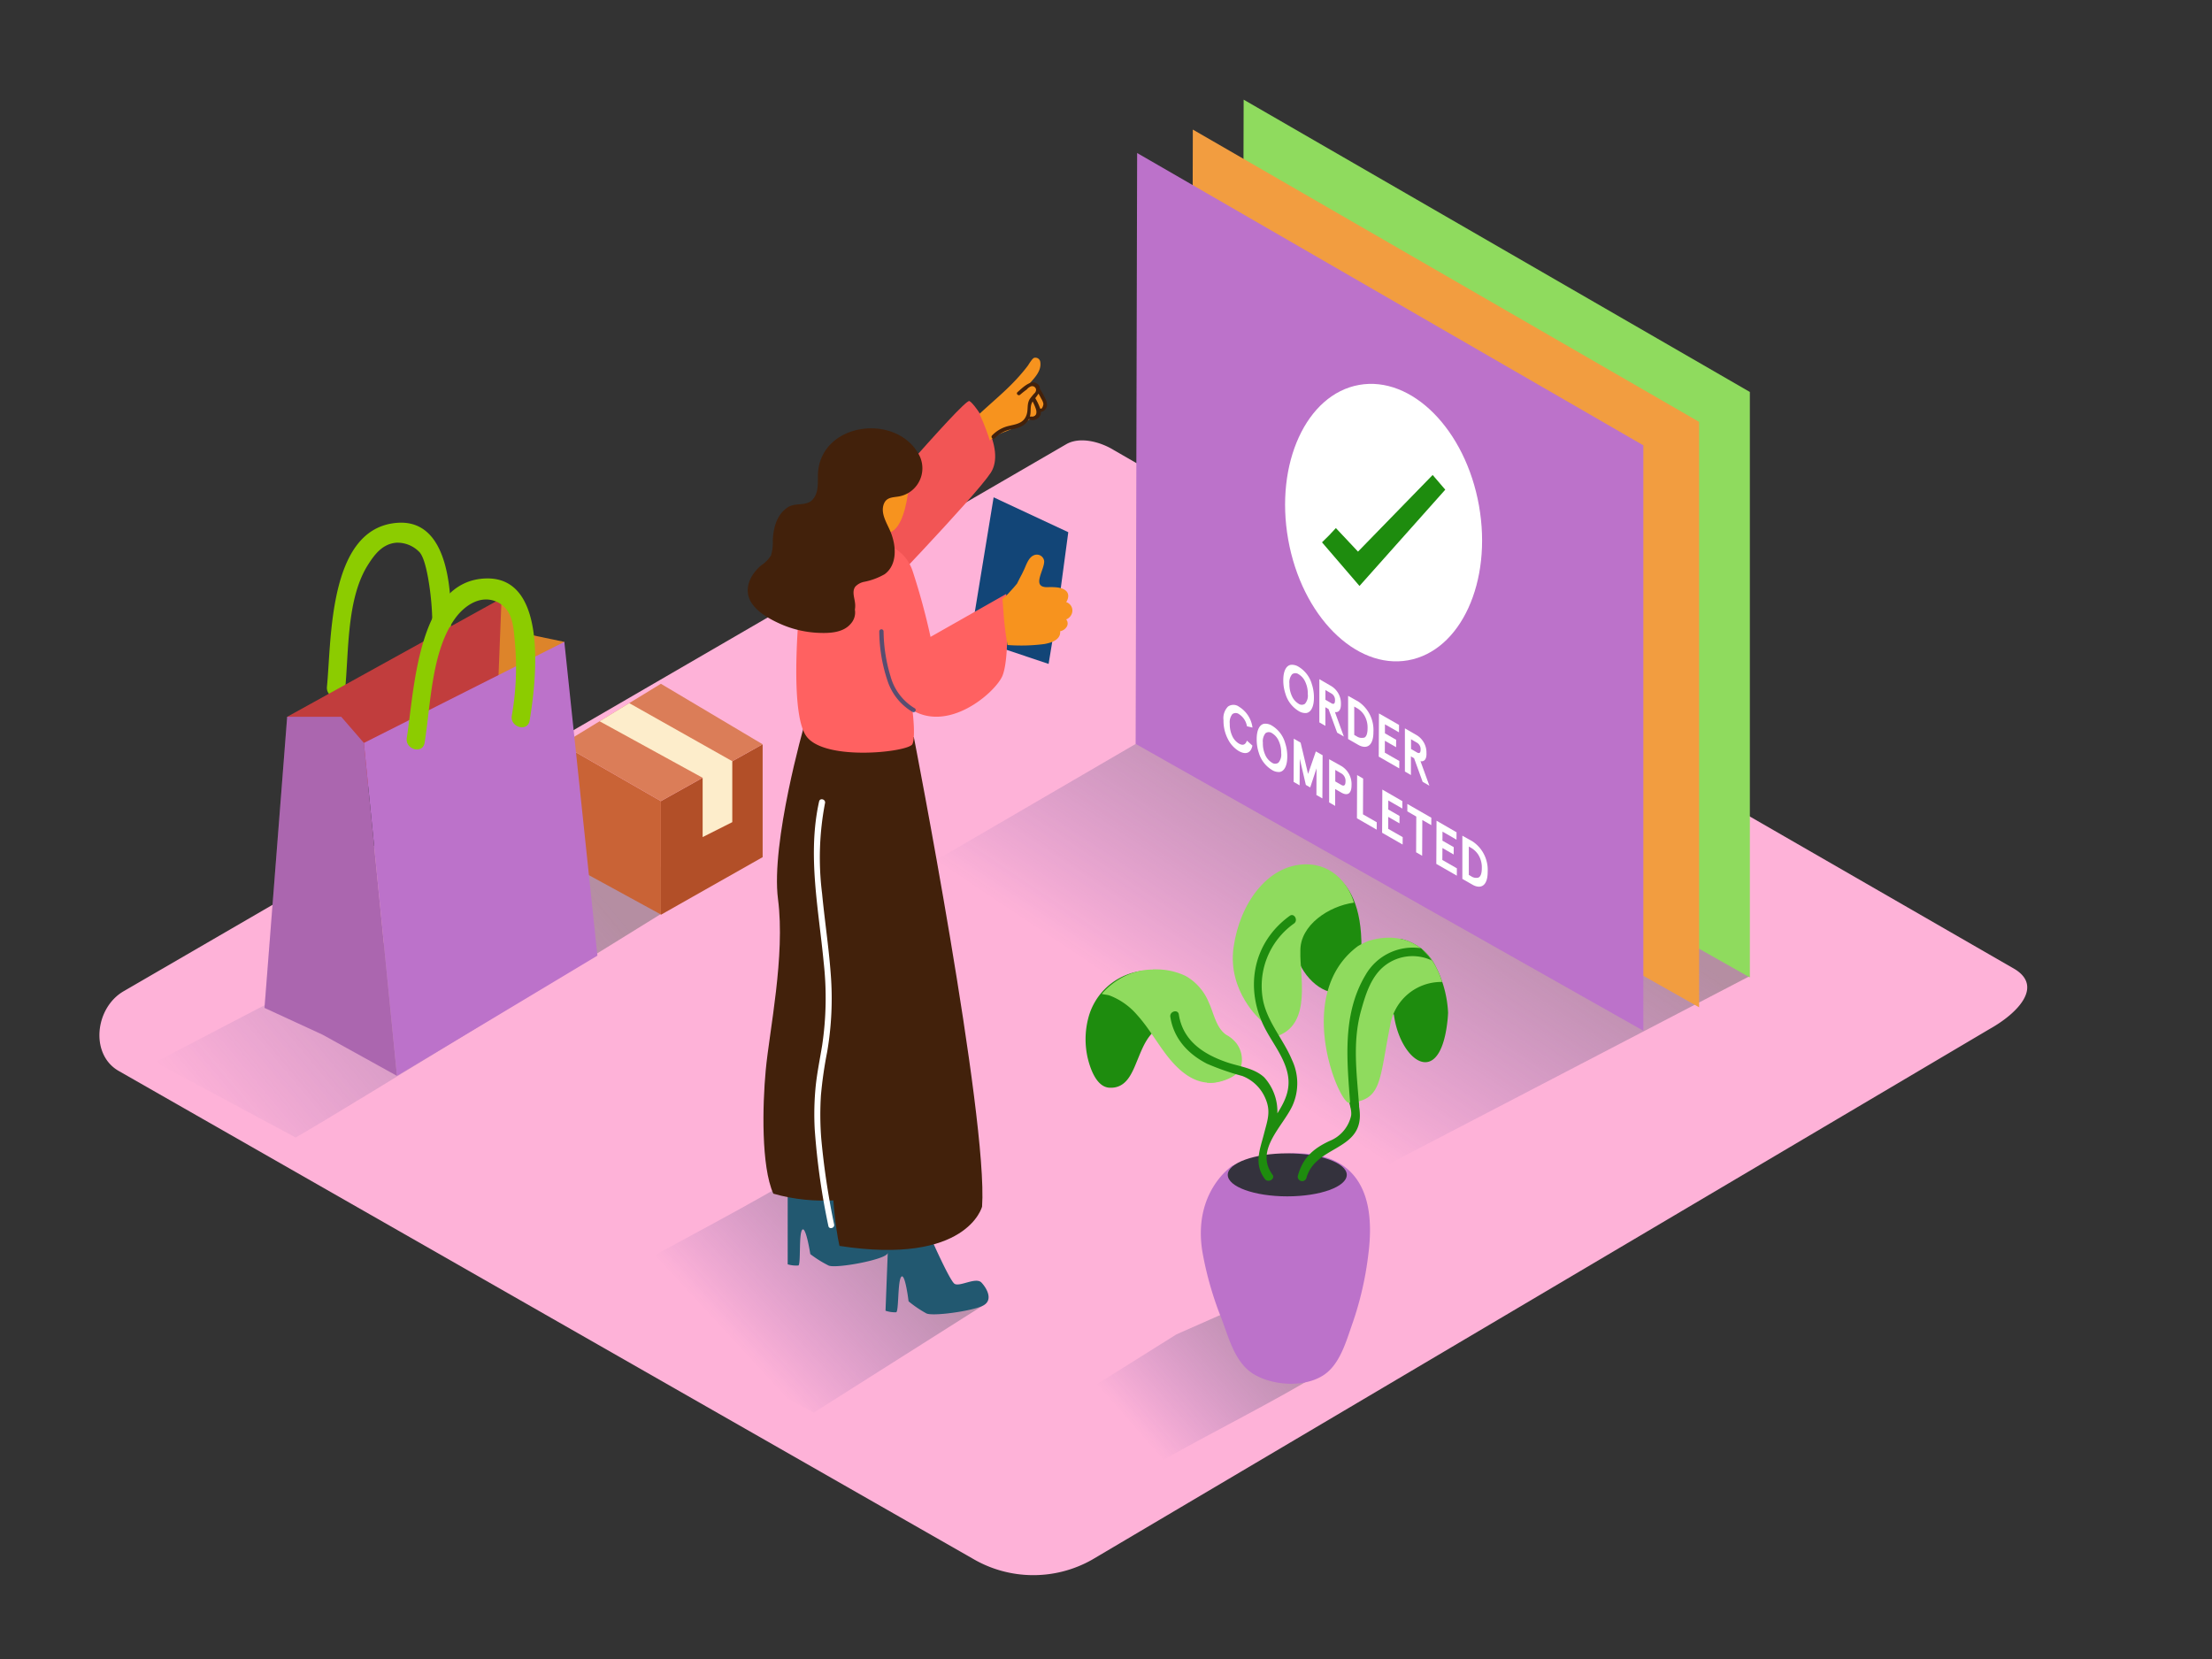 <svg id="Layer_2" data-name="Layer 2" xmlns="http://www.w3.org/2000/svg" xmlns:xlink="http://www.w3.org/1999/xlink" viewBox="0 0 400 300"><rect x="0" y="0" width="400" height="300" fill="#333333" stroke="none"/><defs><linearGradient id="linear-gradient" x1="39.99" y1="207.44" x2="103.01" y2="154.67" gradientUnits="userSpaceOnUse"><stop offset="0.01" stop-color="#2e3192" stop-opacity="0"/><stop offset="1" stop-color="#666"/></linearGradient><linearGradient id="linear-gradient-2" x1="218.77" y1="189.64" x2="253.42" y2="137.84" xlink:href="#linear-gradient"/><linearGradient id="linear-gradient-3" x1="132.88" y1="243.41" x2="163.47" y2="215.15" xlink:href="#linear-gradient"/><linearGradient id="linear-gradient-4" x1="206.12" y1="259.79" x2="233.21" y2="235.91" xlink:href="#linear-gradient"/></defs><title>cc</title><path d="M197.45,282.06l162.36-96c5.17-2.9,9.6-7.67,4.56-10.79L201.43,81.4c-2.44-1.51-6.16-2.51-8.64-1.06L22.35,179.25c-5.17,3-6.1,11.39-.92,14.39L176,281.91A21.59,21.59,0,0,0,197.45,282.06Z" fill="#feb2d8"/><path d="M123.71,162.68l-6.38-8.86L109,150.89,96.2,156.54,28.08,192.08,53.47,205.7C63.84,199.74,113.52,169,123.71,162.68Z" opacity="0.48" fill="url(#linear-gradient)"/><polyline points="316.43 176.5 229.34 221.84 142.12 171.36 228.04 121.32" opacity="0.48" fill="url(#linear-gradient-2)"/><polygon points="224.62 124.87 316.43 176.75 316.43 70.88 224.89 18.02 224.62 124.87" fill="#8fdb5e"/><polygon points="215.44 130.28 307.25 182.15 307.25 76.29 215.7 23.43 215.44 130.28" fill="#f29d40"/><polygon points="205.36 134.52 297.17 186.39 297.17 80.53 205.63 27.67 205.36 134.52" fill="#bc72ca"/><path d="M142.53,213.67c-11.82,6.89-24,13-35.84,19.86l40.46,21.92,30.41-19.25Z" opacity="0.48" fill="url(#linear-gradient-3)"/><ellipse cx="250.2" cy="94.51" rx="17.52" ry="25.29" transform="translate(-12.69 45.29) rotate(-10.09)" fill="#fff"/><path d="M259.07,85.89,245.57,99.75l-4-4.26c-1.08,1.18-1.36,1.47-2.51,2.58l6.78,7.89,15.51-17.41Z" fill="#1e8c0e"/><path d="M232.4,134.37a7.54,7.54,0,0,1,.38,2.45c0,1.74-.59,2.68-1.41,2.78a2.29,2.29,0,0,1-1.38-.38,5.43,5.43,0,0,1-2.37-3.13,7.54,7.54,0,0,1-.37-2.45c0-1.74.59-2.68,1.41-2.77a2.27,2.27,0,0,1,1.37.36A5.37,5.37,0,0,1,232.4,134.37Zm-1.21,3.53a2.23,2.23,0,0,0,.49-1.72,4.92,4.92,0,0,0-.47-2.25,3,3,0,0,0-1.18-1.34,1,1,0,0,0-1.19,0,2.31,2.31,0,0,0-.47,1.71,5,5,0,0,0,.45,2.26,3.08,3.08,0,0,0,1.18,1.35,1,1,0,0,0,1.19,0" fill="#fff"/><path d="M237.22,123.71a7.54,7.54,0,0,1,.38,2.45c0,1.74-.59,2.68-1.41,2.78a2.29,2.29,0,0,1-1.38-.38,5.43,5.43,0,0,1-2.37-3.13,7.56,7.56,0,0,1-.38-2.45c0-1.74.6-2.68,1.41-2.76a2.24,2.24,0,0,1,1.37.36A5.38,5.38,0,0,1,237.22,123.71ZM236,127.24a2.23,2.23,0,0,0,.49-1.72,4.92,4.92,0,0,0-.47-2.25,3,3,0,0,0-1.18-1.34,1,1,0,0,0-1.19,0,2.27,2.27,0,0,0-.48,1.71,5,5,0,0,0,.46,2.26,3.08,3.08,0,0,0,1.18,1.35,1,1,0,0,0,1.19,0" fill="#fff"/><path d="M241.4,128.76l1.61,4.43-1.21-.7-1.56-4.27-.57-.33,0,3.37-1.09-.63,0-7.81,2.13,1.23a3.66,3.66,0,0,1,1.77,3.24C242.5,128.34,242.1,128.88,241.4,128.76Zm-.68-1.61c.46.27.69.11.69-.49a1.34,1.34,0,0,0-.68-1.27l-1.05-.61v1.76l1.05.61" fill="#fff"/><path d="M245.65,126.88a6.2,6.2,0,0,1,2.71,5.47c0,2.73-1.37,3.13-2.75,2.34l-1.83-1.05,0-7.81Zm1,6.53c.4-.13.65-.7.65-1.7a4.35,4.35,0,0,0-.63-2.43A3.9,3.9,0,0,0,245.3,128l-.41-.23,0,5.13.41.23a1.62,1.62,0,0,0,1.33.26" fill="#fff"/><polygon points="252.99 131.09 252.98 132.43 250.44 130.98 250.44 132.61 252.47 133.78 252.46 135.12 250.43 133.95 250.42 136.11 253.04 137.61 253.03 138.95 249.32 136.82 249.36 129.01 252.99 131.09" fill="#fff"/><path d="M256.87,137.65l1.61,4.43-1.22-.7-1.55-4.27-.57-.33,0,3.37-1.09-.63,0-7.81,2.13,1.23a3.67,3.67,0,0,1,1.77,3.24C258,137.23,257.58,137.78,256.87,137.65Zm-.67-1.6c.46.26.69.11.69-.49a1.35,1.35,0,0,0-.68-1.27l-1.05-.61v1.76l1.05.61" fill="#fff"/><path d="M224.07,127.81a5.18,5.18,0,0,1,2.42,3.76l-1-.24a3.23,3.23,0,0,0-1.44-2.19,1,1,0,0,0-1.2,0,2.35,2.35,0,0,0-.47,1.71,5.06,5.06,0,0,0,.45,2.24,3.08,3.08,0,0,0,1.2,1.37c.71.41,1.19.23,1.45-.53l1,.9c-.28,1.34-1.17,1.7-2.44,1a5.26,5.26,0,0,1-2-2.19,7.11,7.11,0,0,1-.79-3.4,3,3,0,0,1,.81-2.47A1.7,1.7,0,0,1,224.07,127.81Z" fill="#fff"/><polygon points="239.17 136.57 239.13 144.38 238.05 143.76 238.07 138.94 236.93 142.39 236.14 141.94 235.04 137.2 235.01 142.02 233.93 141.39 233.96 133.58 235.19 134.29 236.54 139.95 237.95 135.88 239.17 136.57" fill="#fff"/><path d="M242.59,138.54A3.82,3.82,0,0,1,244.4,142c0,1.43-.65,2-1.84,1.33l-1.12-.65,0,3.05-1.09-.63,0-7.81Zm-.06,3.39c.51.29.77.1.78-.6a1.56,1.56,0,0,0-.77-1.48l-1.08-.62v2.08l1.08.62" fill="#fff"/><polygon points="246.5 140.79 246.47 147.26 248.96 148.69 248.95 150.03 245.38 147.97 245.41 140.16 246.5 140.79" fill="#fff"/><polygon points="253.59 144.87 253.59 146.21 251.05 144.75 251.04 146.38 253.08 147.55 253.07 148.89 251.04 147.72 251.03 149.88 253.65 151.38 253.64 152.72 249.93 150.59 249.97 142.78 253.59 144.87" fill="#fff"/><polygon points="258.83 147.87 258.82 149.21 257.2 148.28 257.17 154.75 256.08 154.12 256.11 147.66 254.49 146.72 254.49 145.38 258.83 147.87" fill="#fff"/><polygon points="263.39 150.5 263.38 151.84 260.85 150.38 260.84 152.02 262.88 153.19 262.87 154.52 260.84 153.35 260.82 155.51 263.45 157.02 263.44 158.35 259.73 156.22 259.77 148.41 263.39 150.5" fill="#fff"/><path d="M266.31,152.17a6.2,6.2,0,0,1,2.71,5.47c0,2.73-1.37,3.13-2.75,2.34l-1.83-1.05,0-7.81Zm1,6.53c.4-.13.65-.7.65-1.7a4.35,4.35,0,0,0-.63-2.43,3.9,3.9,0,0,0-1.32-1.26l-.4-.23,0,5.13.4.23a1.62,1.62,0,0,0,1.33.26" fill="#fff"/><path d="M119.51,165.42V144.87l18.4-10.28V155Z" fill="#b24f28"/><path d="M119.51,144.87l-17.9-10.28s-.5,20.72,0,21,17.9,9.78,17.9,9.78Z" fill="#c96336"/><polygon points="101.61 134.59 119.51 123.65 137.91 134.59 119.51 144.87 101.61 134.59" fill="#db7d58"/><polygon points="108.43 130.43 127.06 140.65 127.06 151.37 132.42 148.67 132.42 137.65 113.79 127.15 108.43 130.43" fill="#fdedcb"/><path d="M71.89,94.54c-12.58.87-11.92,21.21-12.77,29.65-.21,2.12,3.05,2.83,3.27.69.71-7,.24-16.56,4.15-22.74,1.21-1.91,2.64-3.79,5.12-4a5.51,5.51,0,0,1,4.1,1.61c1.1,1,1.69,4.93,1.87,6.1a50,50,0,0,1,.22,13.16c-.22,2.12,3,2.83,3.27.69C81.82,113.1,83.09,93.76,71.89,94.54Z" fill="#8ccc00"/><polyline points="90.7 108.19 94.48 114.49 102.05 116.07 96.37 135.61 80.3 125.21" fill="#dd842a"/><polygon points="51.93 129.62 90.7 108.19 89.44 140.02 59.81 142.86 51.93 129.62" fill="#c13d3d"/><polygon points="65.8 134.35 71.79 194.55 108.03 172.81 102.05 116.07 65.8 134.35" fill="#bc72ca"/><polygon points="65.8 134.35 61.7 129.62 51.93 129.62 47.83 182.26 58.35 187.11 71.79 194.55 65.8 134.35" fill="#bc72ca"/><polygon points="65.8 134.35 61.7 129.62 51.93 129.62 47.83 182.26 58.35 187.11 71.79 194.55 65.8 134.35" fill="#42210b" opacity="0.14"/><path d="M88.08,104.6c-12.61.12-13.17,20.46-14.52,28.83-.34,2.1,2.88,3,3.22.89,1.13-7,1.23-16.51,5.5-22.46,1.75-2.44,4.82-4.49,7.84-2.89,2.7,1.43,2.74,4.63,3,7.3a50,50,0,0,1-.57,13.15c-.35,2.1,2.87,3,3.22.89C96.88,123.72,99.31,104.5,88.08,104.6Z" fill="#8ccc00"/><path d="M240.24,247.45l-6.38-8.86-8.35-2.93-12.78,5.64-19.91,12.48,16,11.09C219.22,258.91,230,253.72,240.24,247.45Z" opacity="0.48" fill="url(#linear-gradient-4)"/><path d="M208.45,175.32a12.21,12.21,0,0,1,5.94,1.16,9.66,9.66,0,0,1,4.19,4.78c.91,1.92,1.32,4.66,3.22,5.9a5.59,5.59,0,0,1,1.88,1.63,4.9,4.9,0,0,1,.58,4.56c-.84,1.69-4.36,2.72-6,2.41" fill="#8fdb5e"/><path d="M206.89,175.53a11.47,11.47,0,0,0-10.12,8.68,15.15,15.15,0,0,0-.07,7.15c.46,1.9,1.58,5.19,3.9,5.33,3.13.19,4.15-2.74,5.14-5.14s2-5.05,4.53-6a6.74,6.74,0,0,1,7.23,1.63Z" fill="#1e8c0e"/><path d="M221.2,188.25c-1.89-2.45-3.46-5.12-5.29-7.61a22.65,22.65,0,0,0-3.67-4.44c-4.35-2.11-9.83-.18-13,3.53.44.13,1.06.16,1.39.28a12.4,12.4,0,0,1,5,3.53c1.93,2.13,3.43,4.74,5.13,7,2.77,3.68,6.44,6.7,11.18,4.5C224.92,193.64,222.54,190,221.2,188.25Z" fill="#8fdb5e"/><path d="M236.57,156.76s9.81-.77,9.62,14.74-14.84,5.31-11.62-4" fill="#1e8c0e"/><path d="M235.15,172c-.11-4.72,5.2-8.17,9.67-8.77-.71-2.71-3.46-7.07-8.87-6.93-6.71.17-11.75,7-12.88,15S228,184.49,228,184.49l3.24,2.76C237.22,184.92,235,176.33,235.15,172Z" fill="#8fdb5e"/><path d="M261.86,183.13a20.48,20.48,0,0,0-2.27-8.43,9.28,9.28,0,0,0-6.38-4.94l-5.52,10.63s8.23-14.39,4.87-3.31,7.72,23.51,9.24,7C261.83,183.74,261.84,183.44,261.86,183.13Z" fill="#1e8c0e"/><path d="M222.84,210.81s-7.38,4.8-5.33,16a61.67,61.67,0,0,0,3.28,11.39c1.43,3.65,2.48,8.37,6.16,10.43,3.43,1.92,8.74,2.27,12.2.16,3.17-1.93,4.29-6.32,5.46-9.59a59.52,59.52,0,0,0,2.83-12.39C250.92,199.7,222.84,210.81,222.84,210.81Z" fill="#bc72ca"/><ellipse cx="232.78" cy="212.45" rx="10.76" ry="3.89" fill="#34323d"/><path d="M233.65,191.71c-1.5-3.63-4.31-6.68-5.2-10.57A13.83,13.83,0,0,1,234,167c.82-.6,0-2-.8-1.37-6.88,5-8.21,13.53-4.2,20.8,1.24,2.25,2.87,4.41,3.63,6.9,1,3.24-.12,5.58-1.64,8a9.22,9.22,0,0,0-2.39-6.52c-1.79-1.66-4.43-1.94-6.64-2.68-4.29-1.45-8.06-3.9-8.79-8.68-.15-1-1.69-.58-1.54.42.6,3.91,3.17,6.7,6.62,8.48a46.1,46.1,0,0,0,6.39,2.22,7.43,7.43,0,0,1,4.21,4.12c1,2.34.33,3.95-.25,6.22-.74,2.95-1.92,5.48.11,8.27.6.82,2,0,1.37-.8-3.23-4.45,1.93-8.68,3.67-12.51A9.84,9.84,0,0,0,233.65,191.71Z" fill="#1e8c0e"/><path d="M253.51,182c-6.8-1.2-11.43,4.07-11,10.66a25,25,0,0,0,.91,4.88c.31,1.15,1.1,3.09.9,4.23a6.43,6.43,0,0,1-3.89,4.55c-3,1.4-4.85,3.07-5.74,6.31a.8.8,0,0,0,1.54.42c1.57-5.76,9.62-4.93,9.68-11.28,0-3.1-1.62-6-1.81-9.11-.33-5.42,3.21-10.14,9-9.12C254.09,183.67,254.52,182.13,253.51,182Z" fill="#1e8c0e"/><path d="M259.59,174.7c-2.64-4.86-7.43-6-12.12-4.55a15.47,15.47,0,0,0-1.89.92c-11.82,8.75-3.43,28.51-1.61,28.36,6-.5,5.4-4,7.41-13.94a9.35,9.35,0,0,1,9.41-7.92A17.51,17.51,0,0,0,259.59,174.7Z" fill="#8fdb5e"/><path d="M257,171.48a9.85,9.85,0,0,0-10.07,4.83c-4.32,7.22-3.32,15.64-2.75,23.61.07,1,1.67,1,1.59,0-.42-5.76-1.23-11.46.34-17.12.77-2.77,1.69-5.86,3.91-7.85a8.16,8.16,0,0,1,8.89-1.27l-.6-.82C257.87,172.4,257.43,171.94,257,171.48Z" fill="#1e8c0e"/><path d="M167.44,221.72c0,.2,4.22,9.83,5.17,10.43s3.87-1.28,4.87-.22,2.28,3.33.07,4.27-8.79,1.84-10,1.32a20.33,20.33,0,0,1-3.25-2.2s-.62-5.16-1.31-4.45-.44,6.27-.93,6.43a5.4,5.4,0,0,1-1.93-.28l.63-16.27" fill="#225870"/><path d="M149.17,213.07c0,.2,4.57,9.67,5.54,10.24s3.82-1.42,4.86-.39,2.4,3.24.22,4.27-8.72,2.15-9.93,1.67a20.33,20.33,0,0,1-3.33-2.08s-.8-5.13-1.46-4.4-.22,6.29-.7,6.46a5.4,5.4,0,0,1-1.93-.21l0-16.28" fill="#225870"/><path d="M165.25,133.28s13.45,68.9,12.34,84.91c0,0-2.67,10.67-25.78,7.11,0,0-2-8-1.11-21.56S154,133.28,154,133.28Z" fill="#42210b"/><path d="M162.81,214.71l-3.48-82.22-13.91-1.29s-6.06,21.19-4.73,31.41-1.56,23.78-2.22,30.9c-.6,6.38-.84,17.42,1.37,22.34C147.3,218,155.37,217.27,162.81,214.71Z" fill="#42210b"/><path d="M150.83,221.39a137.48,137.48,0,0,1-2.33-15.61,55.57,55.57,0,0,1-.05-7.7,75,75,0,0,1,1.13-7.87,57.13,57.13,0,0,0,.64-14.14c-.36-4.85-1.1-9.66-1.56-14.49a52.18,52.18,0,0,1,.53-16.35c.15-.7-.92-1-1.07-.3-2.15,9.66-.08,19.45.83,29.12a58.1,58.1,0,0,1-.28,15c-.4,2.43-.9,4.85-1.16,7.3a51.24,51.24,0,0,0-.18,7.91,127.92,127.92,0,0,0,2.46,17.4C149.89,222.39,151,222.1,150.83,221.39Z" fill="#fff"/><path d="M151.69,97.8c1.39-.56,22.58-25.75,23.61-25.28s6.76,8.57,3.84,13-22.43,24.66-22.43,24.66" fill="#f25555"/><polyline points="180.3 116.93 175.58 114.92 179.68 89.93 193.18 96.24 191.6 108 189.62 120.06 180.3 116.93 181.77 115.04" fill="#124577"/><path d="M156.14,97.38c1.31.48,7,.48,8.86,5.79a119.92,119.92,0,0,1,3.27,12l13.68-7.76s.82,12-.82,15.1-9.59,9.8-16.13,5.92c0,0,.61,4.69,0,6.12s-15.65,3.16-19.12-1.33-1.09-25.82-1.09-25.82" fill="#ff6161"/><path d="M181.72,113.49c-.22-1.72-.28-3.46-.45-5.19a8.7,8.7,0,0,0,1.29-1.23c.47-.5.92-1,1.36-1.55.28-.57.57-1.14.88-1.71l.34-.71c.43-.89.82-2.3,1.84-2.7a1.33,1.33,0,0,1,1.83,1c.17,1.55-2.47,4.87.65,4.78a11.14,11.14,0,0,1,1.76.05c1.19.16,2.29.74,1.85,2.11a2.11,2.11,0,0,1-.27.54,1.6,1.6,0,0,1,1,2.13,1.77,1.77,0,0,1-1,1,1.14,1.14,0,0,1,0,1.46,1.74,1.74,0,0,1-1.1.68,1.44,1.44,0,0,1-.07.7c-.39,1.06-1.79,1.43-2.77,1.61a32.48,32.48,0,0,1-6.66.18C182,115.62,181.85,114.56,181.72,113.49Z" fill="#f7931e"/><path d="M187.31,69.82c1.36,1.25,1.2,3.08.72,4.89a.63.63,0,0,0-.37.14,29.24,29.24,0,0,1-3.28,2,21.18,21.18,0,0,1-2.75,1.26A7.7,7.7,0,0,0,179,79.68a40.5,40.5,0,0,0-1.88-4.84c3.23-3,6-5.13,8.67-8.61.29-.38.94-1.59,1.33-1.54a.88.88,0,0,1,1,.8c.23,1.55-1,2.82-2,3.92C186.14,69.45,187.36,69.77,187.31,69.82Z" fill="#f7931e"/><path d="M186.8,71.17c-.33-.28.14-.75.47-.47a4.55,4.55,0,0,1,.73.78,3.53,3.53,0,0,1,.72,1.31,3.35,3.35,0,0,1,.05.35v0a.35.35,0,0,1,0,.15.88.88,0,0,1-.2.67c-.33.31-.76,0-1-.28a3.32,3.32,0,0,1-.66-1.31c-.1-.36-.29-.81,0-1.12Z" fill="#f7931e"/><path d="M179.89,79.23a5.63,5.63,0,0,1,3-1.6,5.07,5.07,0,0,0,2.27-.8,3.41,3.41,0,0,0,.94-1.12.25.25,0,0,0,.24.22,1.59,1.59,0,0,0,1.85-1,1.55,1.55,0,0,0,0-.44,1.35,1.35,0,0,0,1.14-1.1,2.45,2.45,0,0,0-.34-1.35,11.71,11.71,0,0,0-.95-1.72h0a1,1,0,0,0-.51-.95c-1.13-.82-2.76.87-3.53,1.54-.33.28.15.75.47.47s.78-.65,1.19-.94l.05-.06a2,2,0,0,1,.71-.51.71.71,0,0,1,.94.64.94.94,0,0,1-.36.67c-.08.1-.19.21-.32.38a7.27,7.27,0,0,0-.45.57c-.59.93-.26,1.88-.59,2.87-.55,1.66-2.07,1.71-3.49,2.09a6.09,6.09,0,0,0-2.75,1.65A.33.33,0,0,0,179.89,79.23ZM187.21,72v0a8.36,8.36,0,0,0,.58-.82c.18.3.35.61.51.93a2.63,2.63,0,0,1,.39.93c0,.12-.2,1-.51.85l-.08,0A10.4,10.4,0,0,0,187.21,72Zm-1,3.38c.3-.85,0-1.78.42-2.6l.1-.19a10,10,0,0,1,.57,1.3c.26.74.13,1.56-.84,1.43A.35.35,0,0,0,186.24,75.35Z" fill="#42210b"/><path d="M164.1,80.48c.85.54.82,14.05-3,15.72-5,2.18-9.05-3.76-9.52-6.95S154.19,74.21,164.1,80.48Z" fill="#f7931e"/><path d="M137.63,102.25a5.9,5.9,0,0,0,1.79-1.81,8,8,0,0,0,.32-2.77c.13-2.28.72-4.7,2.83-6,1.34-.8,3.25-.1,4.37-1.32,1.27-1.39.85-3.43,1-5.13.9-8.83,13.91-10.43,18.1-3.24a5.19,5.19,0,0,1-1.53,7,5.12,5.12,0,0,1-2.07.81c-1.08.17-2.13.14-2.6,1.31-.69,1.74.58,3.54,1.21,5.1,1,2.41,1.29,5.88-1.07,7.63a12.1,12.1,0,0,1-3.8,1.4,3,3,0,0,0-1.49.83c-.63.79-.23,1.88-.1,2.77a4.36,4.36,0,0,1,0,1.42,3,3,0,0,1-.72,2.51c-1.41,1.72-4,1.77-6.06,1.67a18.91,18.91,0,0,1-6.9-1.7c-1.91-.87-4.28-2.21-5.26-4.15C134.49,106.24,135.81,103.8,137.63,102.25Z" fill="#42210b"/><path d="M159.78,114.19a28.84,28.84,0,0,0,1.26,8.12,9.73,9.73,0,0,0,4.37,5.77c.43.26,0,.93-.39.67a10.25,10.25,0,0,1-4.53-5.65,28.55,28.55,0,0,1-1.49-8.92A.39.39,0,0,1,159.78,114.19Z" fill="#124577" opacity="0.7"/></svg>